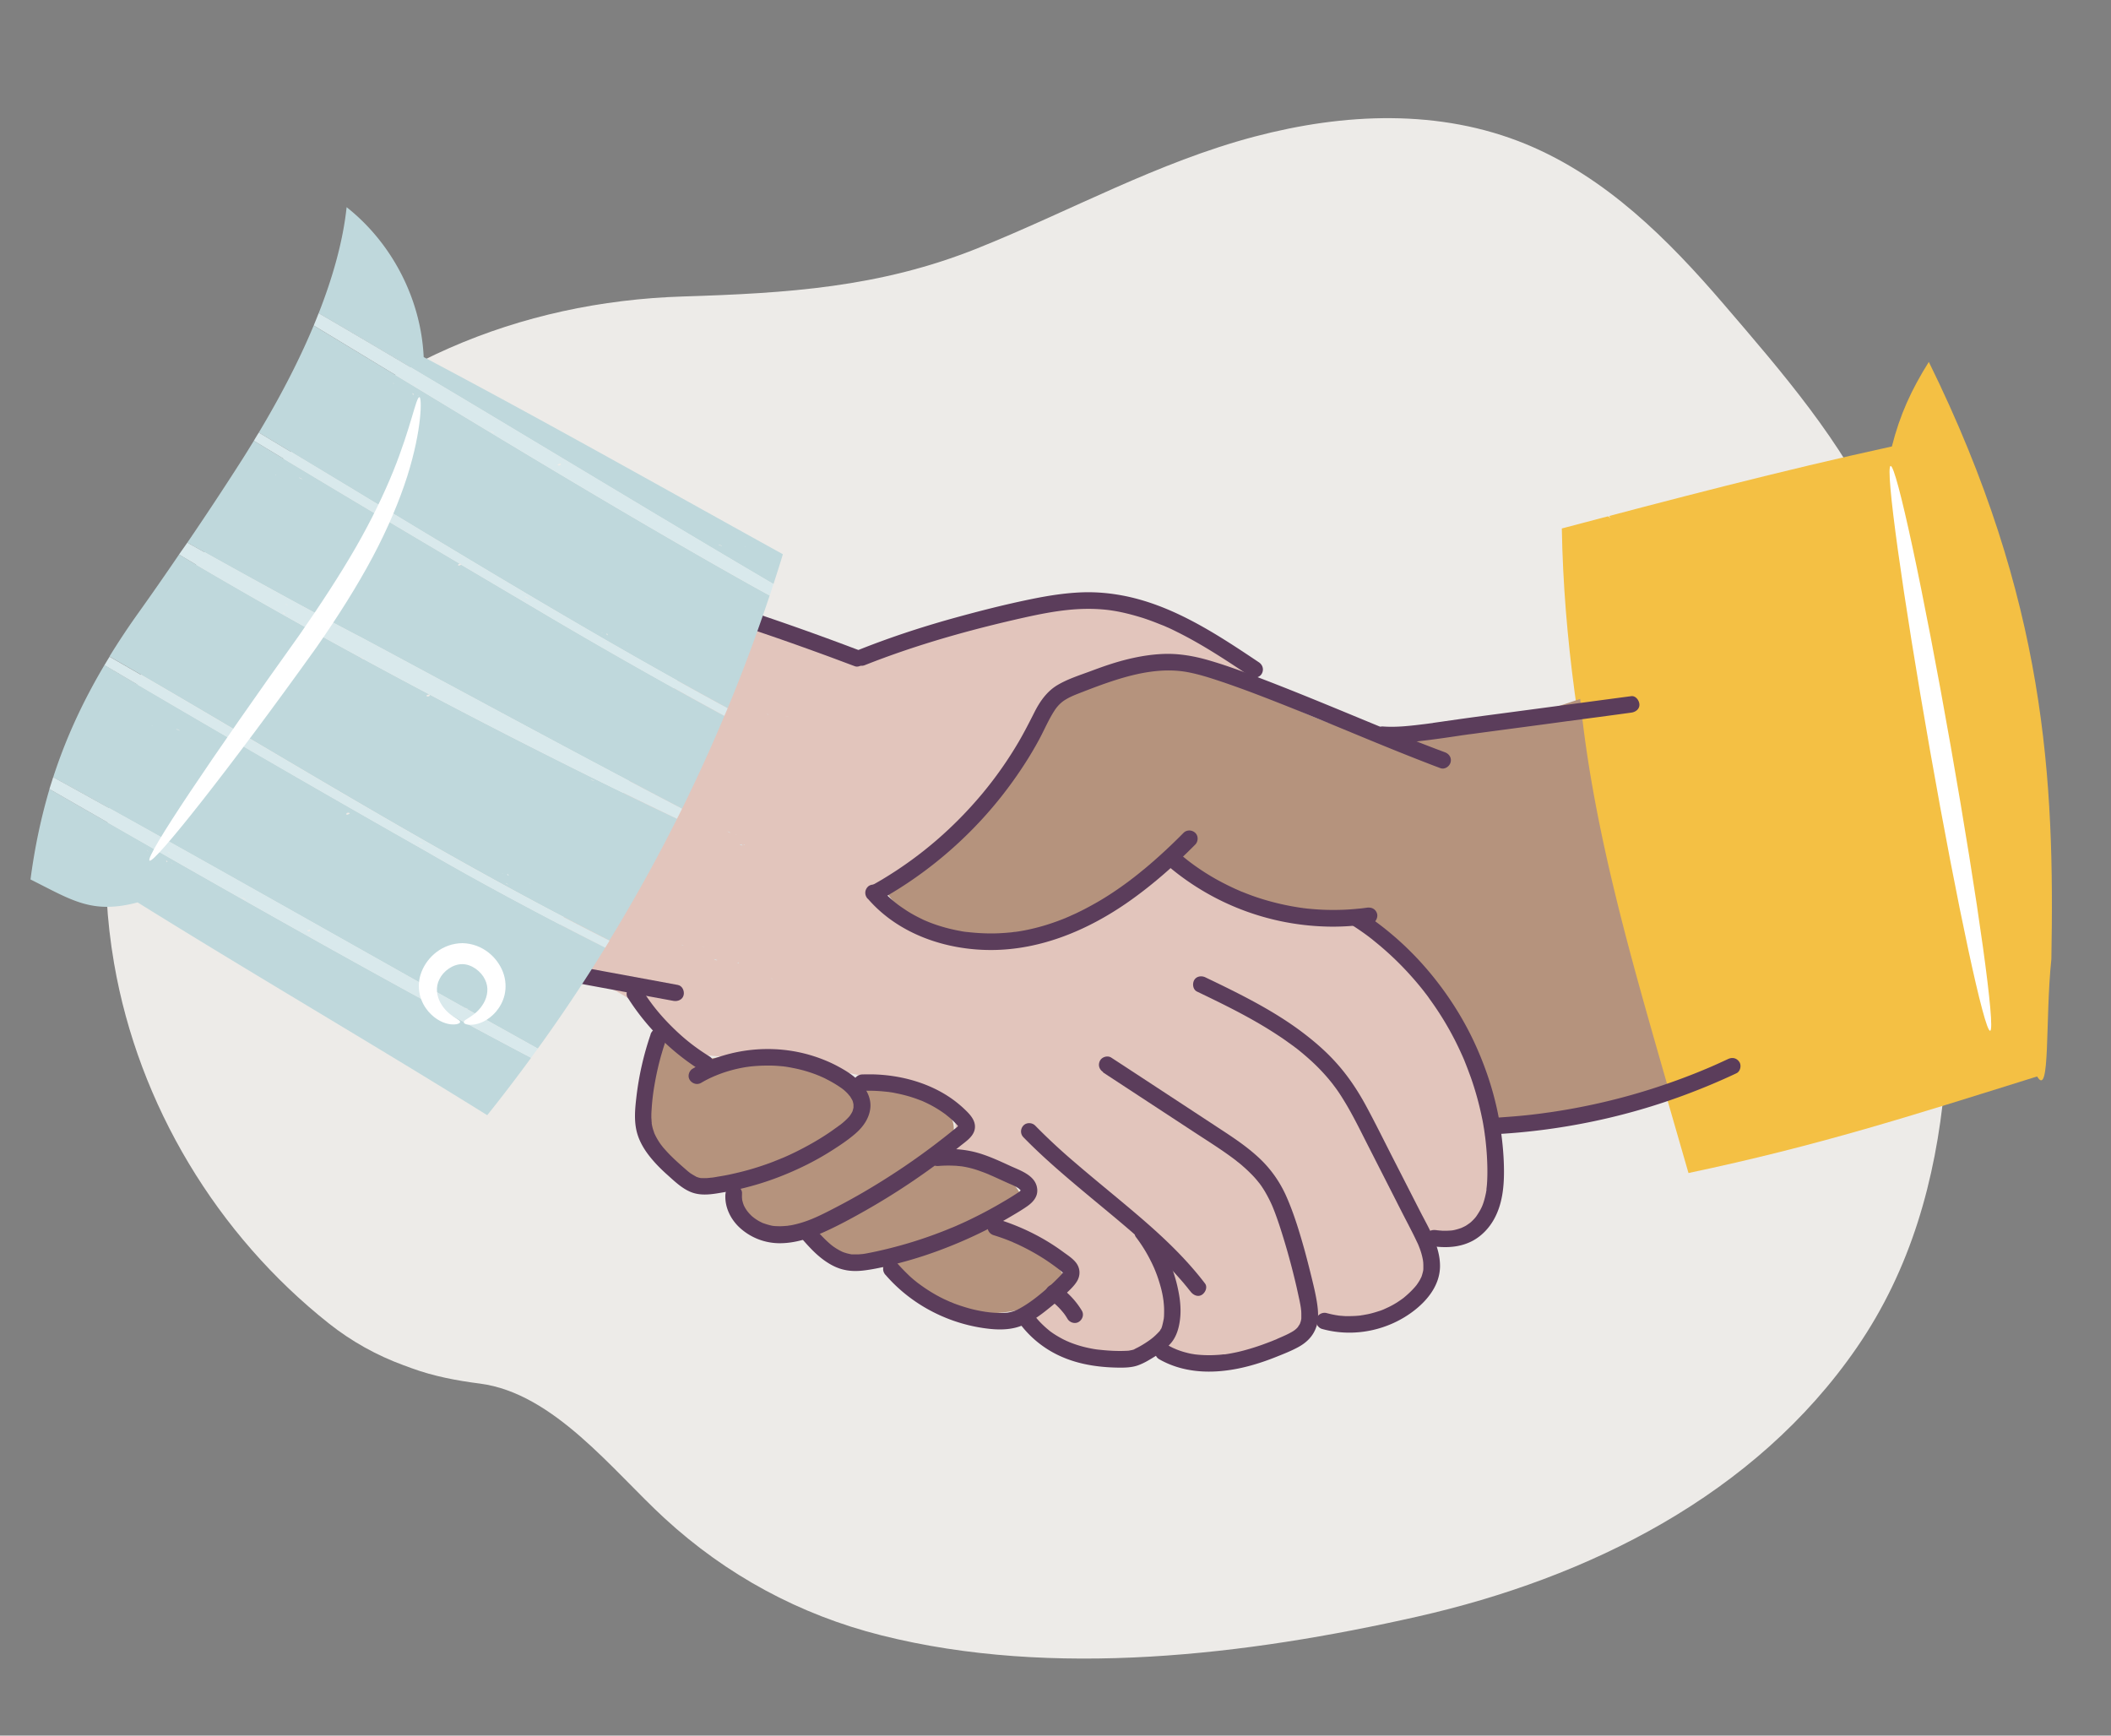 <svg xmlns="http://www.w3.org/2000/svg" viewBox="0 0 200 164.44"><rect x="0" y="0" width="200" height="164.44" fill="#808080" stroke="none"/><defs><style>.cls-2{fill:#d9e9ec}.cls-4{fill:#fff}.cls-6{fill:#edebe8}.cls-7{fill:#bfd8dc}.cls-8{fill:#b5937d}.cls-9{fill:#5b3d5b}</style></defs><path class="cls-6" d="M183.69 76.65c-.78-9.22-1.76-18.47-5.6-27-3.5-7.78-9.28-14.41-14.79-20.84-5.26-6.13-11.14-12.02-18.72-15.15-8.2-3.38-17.26-2.95-25.71-.72-9.18 2.42-17.5 7.07-26.25 10.58-9.27 3.72-18.03 4.26-27.9 4.57-15.53.48-29.96 6.49-40.51 18.09C13 58.5 7.96 74.84 10.81 91.29c2.31 13.39 9.76 25.72 20.37 34.12 2.12 1.68 4.51 3.01 7.05 3.94l.79.29c2.08.76 4.26 1.17 6.45 1.45 7 .91 12.57 8.24 17.48 12.75 5.87 5.4 12.8 9.15 20.54 11.1 16.27 4.1 34.64 1.88 50.79-1.77 16.2-3.66 32-11.5 41.63-25.48 10.31-14.96 9.24-33.8 7.79-51.04z" id="BG_Strong"/><g id="Illustrations"><path d="M193 101.99c-12.07 3.77-20.66 6.54-33.03 9.15-5.8-19.99-11.64-40.26-12-61.07 10.34-2.74 20.82-5.49 31.27-7.77.76-3.01 1.85-5.38 3.5-8.01 11.15 22.65 11.92 39.64 11.61 56.58-.6 5.7-.08 13.25-1.35 11.12z" style="fill:#f4c044"/><path class="cls-6" d="M148.03 47.94s.04-.03.05-.06l-.09.05.04.02zM121.68 54.82c.11-.07.22 0 .35-.01.18-.32-.54.18-.23-.16-.12.04-.2.1-.27.16l.24.16c.2-.16-.18-.02-.08-.15zM146.42 47.05l.06.03c-.02-.11.02-.14-.21-.22-.22.14.05.41-.32.55.07-.01.17 0 .26.04-.12-.16.04-.29.22-.4z"/><path class="cls-6" d="M146.2 47.45v.01c.01.02.03.04.04.06.05 0 .09.02.13.04-.03-.05-.1-.09-.18-.12zM125.77 53.38c.05-.01.1-.03.14-.04-.08-.01-.12 0-.14.04zM149.59 48.28s.09.07.14.1c.03.01.06.02.1.04l-.24-.14zM121.5 54.8v.02l.01-.01h-.02zM147.45 47.83c.27.06.53.16.79.25-.07-.05-.14-.09-.21-.14-.15.09-.42-.25-.58-.11zM150.76 48.18s.07.04.12.06c-.05-.02-.09-.05-.12-.06zM152.44 48.86l-.11.03.26.2-.15-.23zM152.11 48.5c-.1 0-.43-.2-.31 0h.31zM150.61 47.86l-.1-.07c.06-.04-.13-.29.17-.17-.2-.17-.56.08-.07.24zM147.38 47.02c.16.05.37.04.36-.04l-.47-.03.12.07zM147.86 48.17c-.29-.14-.25-.16-.64-.23.08.26.4.06.64.23zM147.37 46.65c-.03-.14-.36-.18-.44-.08.14-.07.33.04.44.08zM145.28 46.76c.51-.02.84-.42 1.04-.06.16-.12.33-.23.5-.33-.41-.15-.37.23-.66.16-.14-.11.05-.13-.06-.2-.32-.14-.68-.17-.87-.06.08.1.18.39.04.49zM146.5 47.42c.01.31.4.04.55.06l-.23-.19c.03.14-.18.12-.32.13zM142.92 46.74l.38-.11-.57.11h.19zM142.92 46.56l-.02-.08c-.14.06-.29.13-.42.21.15-.05.3-.09.45-.12zM142.7 46.41c-.14.03-.27.08-.4.12h.07c.11-.04.22-.09.33-.12zM141.62 46.64c-.12.07-.42.11-.52.04l.13.1c.13-.07.45.03.39-.14zM167.98 126.88c-.06-.29-.07.08-.36.11l-.1.26c.2-.1.33-.26.47-.37zM162.11 131.08s.07 0 .12-.03l-.12.03zM166.88 127.63v.28s.09-.12.16-.1c.04-.13-.06-.15-.16-.17zM166.2 128.09l.04-.13-.22.46c.44-.28.38-.48.72-.78-.2.05-.31.35-.54.44z"/><path d="M50.9 92.26c5.46-11.66 11.05-23.27 16.76-34.81 2.68 1.4 5.38 2.06 8.22 3.09 1.77.64 3.52 1.35 5.23 2.13 4.18-2.91 9.16-4.05 14.2-4.87 3.6-.59 7.29-1 10.9-.43 4.83.76 9.36 3.32 12.49 7.06-4.63-2.21-10.34-2.19-15.14-.38-1.53.58-3.01 1.36-4.16 2.53-1.9 1.92-2.71 4.62-4.03 6.97-2.74 4.89-7.61 8.15-12.3 11.24 1.51 1.89 4.13 2.41 6.52 2.81 3.53.58 7.19 1.16 10.64.22 3.92-1.07 7.03-3.96 9.98-6.76 3.72 2.91 8.51 4.08 13.18 4.8 1.71.26 3.45.49 5.01 1.24.94.46 1.79 1.09 2.59 1.77 6.74 5.69 10.71 14.5 10.51 23.3-.04 1.65-.26 3.42-1.33 4.68-1.07 1.27-3.25 1.71-4.37.49.34 4.91-4.77 9.41-9.62 8.46-.56-.11-1.14-.28-1.69-.11-.44.13-.79.46-1.13.77-3.51 3.04-8.9 3.72-13.06 1.63-4.25 2.32-10.18.8-12.78-3.27 1.05-.58 2.13-1.2 2.86-2.15.72-.96 1-2.36.32-3.35-.4-.58-1.04-.93-1.66-1.26-1.5-.8-3.01-1.59-4.51-2.39 1.31-.66 2.85-1.76 2.51-3.18-.26-1.1-1.51-1.61-2.6-1.95-1.75-.55-3.5-1.09-5.24-1.64 1.42-.41 1.71-2.48.85-3.68-.86-1.2-2.37-1.72-3.79-2.12a81.002 81.002 0 0 0-17.42-2.97c-1.21-.07-2.46-.12-3.55-.64-1.32-.62-2.24-1.84-3.27-2.87-2.97-2.98-6.89-4.56-11.1-4.33z" style="fill:#e2c5bc"/><path class="cls-8" d="M65.61 100.65c2.67-.64 5.44-.88 8.19-.72 2.63.16 5.52.87 6.97 3.06 2.34-.35 4.78-.02 6.94.94 1.05.46 2.09 1.14 2.51 2.21.42 1.06-.11 2.53-1.24 2.72 3.06-.1 6.12 1.58 7.66 4.21-.92.73-1.84 1.46-2.76 2.2 2.71.97 5.08 2.83 6.67 5.23.19.28.37.59.38.93.01.64-.59 1.11-1.15 1.43-5.07 2.85-12.05 1.71-15.95-2.59-.18-.2-.37-.42-.62-.53-.78-.35-1.6.45-2.45.49-1.55.08-2.11-2.11-3.49-2.82-.81-.42-1.78-.26-2.69-.3-2.55-.13-4.88-2.15-5.36-4.65-3.36.57-6.77-1.82-8.01-4.98-.91-2.34-.78-4.96-.02-7.32.34-1.05.58-2.32 1.85-2.07.68.13 2 2.72 2.58 2.58zM149.71 66.22c1.24 12.5 4.92 24.93 8.38 37.01-5.09 1.29-11.16 2.41-16.39 2.88a35.46 35.46 0 0 0-10.74-17.76c-.35-.31-.72-.63-1.15-.82-.62-.28-6.09-1.16-6.77-1.2-5.98-.43-6.68-2.54-11.92-5.44-2.41 3.37-8.61 6.59-12.6 7.75-2.95.86-4.07-.11-7.14-.28-3.07-.18-6.26-1.61-7.69-4.33 5.3-1.87 9.04-6.29 11.99-11.07 2-3.24 3.75-6.9 7.02-8.87 3.99-2.41 9.16-1.59 13.5.13s8.39 4.26 12.96 5.21c6.75 1.41 14.02-1.03 20.56-3.21z"/><path class="cls-9" d="M81.86 63.05c4.96-1.97 10.11-3.41 15.32-4.57 2.59-.57 5.09-1 7.77-.69a15.33 15.33 0 0 1 1.66.3c.56.13 1.12.29 1.67.46.58.19 1.14.4 1.7.63.24.1-.13-.06.11.04l.15.06c.15.06.29.13.44.19.27.12.53.25.79.38 2.45 1.21 4.74 2.73 7.01 4.25.34.23.88.08 1.07-.28.21-.39.08-.83-.28-1.07-4.03-2.7-8.29-5.52-13.16-6.37-1.31-.23-2.64-.32-3.98-.24-1.42.08-2.82.3-4.21.58-2.64.53-5.25 1.2-7.84 1.92-2.92.82-5.8 1.77-8.62 2.89-.38.15-.69.53-.55.96.12.37.56.71.96.55z"/><path class="cls-9" d="M83.28 85.31c3.62-2 6.91-4.6 9.71-7.64 1.41-1.53 2.69-3.17 3.84-4.91.57-.86 1.1-1.74 1.59-2.64.5-.92.91-1.91 1.48-2.79.25-.39.57-.73.95-.98.45-.29.89-.47 1.35-.65 1.13-.44 2.27-.88 3.43-1.25 2.22-.71 4.57-1.19 6.87-.77 1.18.22 2.31.6 3.45.98.84.29 1.68.59 2.51.9 1.88.71 3.75 1.45 5.61 2.21 3.73 1.52 7.43 3.1 11.19 4.55.4.16.81.31 1.21.46s.86-.16.96-.55c.12-.44-.15-.82-.55-.96-3.74-1.39-7.41-2.96-11.1-4.47-1.9-.78-3.8-1.55-5.72-2.29-1.87-.72-3.75-1.44-5.68-1.99-1.2-.34-2.43-.56-3.68-.57-1.26 0-2.52.19-3.74.48s-2.35.68-3.5 1.11-2.26.77-3.26 1.36-1.67 1.54-2.19 2.57c-.47.93-.94 1.85-1.46 2.75a36.576 36.576 0 0 1-3.49 4.98c-2.66 3.18-5.74 5.85-9.24 7.98-.44.27-.88.52-1.33.77-.37.2-.49.71-.28 1.07s.7.49 1.07.28z"/><path class="cls-9" d="M82.22 85.15c2.88 3.34 7.37 4.87 11.7 4.86 4.73-.01 9.21-1.91 13.04-4.6 2.26-1.59 4.34-3.43 6.28-5.39.29-.29.31-.82 0-1.11s-.8-.31-1.11 0c-.83.84-1.68 1.65-2.57 2.44-.44.39-.89.78-1.35 1.15-.22.18-.44.36-.66.53-.06.05-.12.1-.18.14.12-.09-.08.06-.09.07l-.37.28c-.94.7-1.92 1.36-2.94 1.95-.51.29-1.02.57-1.54.83-.25.12-.5.25-.76.36-.14.06-.28.13-.42.19-.05.02-.09.04-.14.06.13-.06-.14.06-.16.07-1.06.43-2.15.79-3.27 1.04-.51.12-1.02.21-1.53.28.19-.03-.04 0-.06 0-.05 0-.09.01-.14.02-.14.02-.27.03-.41.04-.27.03-.54.04-.82.06-1.04.05-2.09 0-3.12-.12.17.02.02 0-.03 0-.06 0-.11-.02-.17-.02-.13-.02-.27-.04-.4-.07a15.723 15.723 0 0 1-2.28-.58c-.26-.09-.52-.18-.78-.29l-.15-.06c-.08-.03-.08-.03 0 0-.04-.02-.08-.04-.12-.05-.12-.05-.24-.11-.36-.17-.52-.25-1.02-.52-1.5-.84-.24-.16-.48-.32-.71-.49-.02-.01-.19-.15-.05-.04-.05-.04-.1-.08-.16-.12l-.36-.3c-.44-.38-.84-.79-1.22-1.23-.27-.31-.84-.3-1.11 0-.3.33-.29.78 0 1.11z"/><path class="cls-9" d="M110.88 82.23a24.153 24.153 0 0 0 14.55 5.55c1.5.06 2.99-.04 4.48-.27.41-.06.67-.59.55-.96-.14-.44-.53-.61-.96-.55l-.22.03c-.25.04.16-.02-.09.01-.15.02-.3.04-.45.05-.32.03-.65.06-.97.08-.62.04-1.25.05-1.88.04s-1.25-.05-1.87-.11c-.15-.01-.3-.03-.45-.05-.07 0-.15-.02-.22-.03-.25-.03.16.02-.09-.01-.32-.05-.64-.1-.96-.16-1.23-.23-2.44-.55-3.62-.97-.28-.1-.56-.21-.84-.32-.07-.03-.14-.06-.21-.08 0 0-.24-.1-.09-.04l-.48-.21c-.57-.26-1.13-.54-1.68-.84a22.03 22.03 0 0 1-2.64-1.71c-.06-.05-.12-.09-.18-.14.11.09-.12-.09-.14-.11-.14-.11-.27-.22-.41-.33-.31-.26-.8-.33-1.11 0-.27.29-.34.83 0 1.11z"/><path class="cls-9" d="M128.03 87.61c.53.34 1.06.7 1.57 1.08l.39.3c-.1-.08.03.02.06.05.07.06.15.12.22.18a28.885 28.885 0 0 1 3.46 3.3c.42.47.83.96 1.22 1.46.02.02.09.12 0 0 .02.03.04.06.06.08.04.06.09.11.13.17.11.14.21.28.31.43a28.917 28.917 0 0 1 2.49 4.09 34 34 0 0 1 .8 1.73c-.06-.13.03.07.04.11.03.07.05.13.08.2.06.15.12.31.18.46.11.3.22.59.33.89.42 1.21.76 2.44 1.02 3.69.07.32.13.64.18.97.03.15.05.3.07.45l.03.21c0 .05.04.3.02.14.08.63.14 1.26.18 1.89.04.68.06 1.37.04 2.05-.01.37-.03.73-.08 1.1 0 0-.02.13 0 .06s0 .06 0 .06c-.02.09-.03.19-.05.28-.04.18-.08.37-.13.55-.15.56-.29.89-.61 1.39-.05.08-.1.15-.15.23-.02.03-.11.14-.03.04s-.04.05-.06.08c-.13.16-.28.31-.43.45-.04.03-.07.06-.11.09 0 0-.07.05-.07.06 0 0 .13-.1.06-.05l-.29.2c-.1.07-.19.11-.29.16-.06.03-.11.05-.17.08-.16.08.09-.03-.04.02-.26.09-.51.17-.78.22l-.18.03c.16-.03-.01 0-.08 0-.16.01-.32.02-.48.02s-.32 0-.47-.02c-.08 0-.15-.01-.23-.02-.05 0-.1-.01-.16-.02.04 0 .13.02-.03 0-.4-.06-.86.1-.96.55-.09.37.11.9.55.96 1.34.2 2.72.14 3.94-.53.84-.47 1.52-1.2 1.98-2.04.75-1.36.93-2.94.93-4.47 0-1.39-.13-2.77-.33-4.14-.4-2.67-1.2-5.26-2.3-7.72s-2.56-4.78-4.29-6.88-3.72-3.93-5.94-5.46c-.27-.19-.55-.37-.82-.55-.35-.22-.88-.08-1.07.28a.79.79 0 0 0 .28 1.07z"/><path class="cls-9" d="M113.39 93.94c2.65 1.27 5.31 2.57 7.76 4.2.31.2.61.41.91.63l.42.3c.07.05.14.1.21.16.02.01.12.09.02.01l.12.09c.57.45 1.13.93 1.66 1.43a18.098 18.098 0 0 1 1.79 1.97c.06.07 0 0-.01-.01l.09.12.18.24c.25.34.48.69.7 1.05.92 1.47 1.67 3.05 2.46 4.59l2.49 4.89c.41.81.82 1.62 1.24 2.42.2.4.41.79.6 1.19.09.18.17.36.26.54.1.21.11.25.2.48.15.39.26.79.33 1.2.02.09 0 .01 0 0 0 .05.01.11.02.16 0 .09.01.19.01.28v.28c0 .05 0 .11-.01.16.01-.09 0 0 0 .04-.04.19-.09.38-.15.56-.01.04-.03.07-.04.1.05-.12 0 0-.01.02-.05.09-.09.18-.14.27-.09.15-.19.3-.29.44-.09.13-.04.05-.02.02-.02.03-.05.06-.07.09-.07.09-.15.17-.23.26-.24.26-.5.5-.77.73-.03.03-.2.16-.09.08-.07.06-.15.11-.23.17-.14.1-.29.2-.44.3-.29.18-.59.35-.9.49-.09.04-.17.08-.26.12 0 0-.12.05-.04.02a4.243 4.243 0 0 1-.57.21c-.34.11-.68.21-1.03.28l-.49.09c-.05 0-.09.01-.14.02.01 0 .13-.01.03 0l-.28.03c-.35.03-.71.04-1.06.04-.17 0-.33-.01-.5-.03-.08 0-.16-.01-.25-.02-.05 0-.09-.01-.14-.02.08 0 .07.01 0 0-.35-.05-.7-.13-1.04-.22-.39-.11-.87.13-.96.55s.12.85.55.96c3 .83 6.31.13 8.75-1.79 1.31-1.03 2.4-2.46 2.4-4.19 0-1.85-1.05-3.54-1.87-5.14-.86-1.68-1.72-3.37-2.58-5.05s-1.66-3.31-2.54-4.94c-.8-1.48-1.72-2.87-2.85-4.12-1.03-1.15-2.21-2.15-3.45-3.07-2.46-1.81-5.2-3.21-7.94-4.54-.33-.16-.67-.32-1-.48-.37-.18-.86-.11-1.07.28-.18.35-.11.88.28 1.07z"/><path class="cls-9" d="M104.51 101.61c2.88 1.89 5.77 3.78 8.65 5.67 1.3.85 2.63 1.68 3.87 2.62.03.02.06.05.09.07.1.08-.08-.06.02.02.06.05.12.1.18.14.15.12.3.24.44.37.27.23.53.48.78.73s.49.52.71.8c.1.12.04.05.02.02.02.03.05.06.07.09l.16.22c.11.16.21.32.31.48.2.34.39.69.56 1.05.18.38.25.56.4.95.28.74.53 1.5.76 2.25.5 1.61.94 3.25 1.32 4.9l.27 1.23.09.47c.01.09.03.17.04.26 0-.01-.01-.12 0-.02 0 .06.01.12.02.19.02.17.02.34.02.52v.22c0 .05 0 .1-.01.14 0-.08.01-.07 0 0-.02.08-.03.16-.06.24-.01.04-.09.25-.03.11-.03.07-.06.13-.1.19-.02.03-.17.24-.08.14-.1.13-.23.25-.36.35.1-.08-.04.03-.07.05-.08.05-.16.1-.25.15-.3.17-.61.31-.93.45-.16.07-.33.14-.49.22 0 0-.12.05-.05.02.08-.03-.07.03-.08.03-.1.04-.19.08-.29.12-.34.13-.68.26-1.02.38-.69.24-1.38.45-2.09.62-.35.08-.7.15-1.06.21-.09.01-.18.03-.26.04 0 0-.13.02-.05 0 .09-.01-.06 0-.08 0-.18.02-.35.04-.53.05-.71.05-1.41.04-2.12-.04.13.01-.04 0-.08-.01-.08-.01-.17-.03-.25-.04-.18-.03-.36-.07-.54-.12-.33-.08-.66-.19-.98-.32 0 0-.12-.05-.04-.02.08.03-.06-.03-.08-.03-.08-.04-.16-.07-.24-.11a6.74 6.74 0 0 1-.46-.25c-.36-.2-.87-.09-1.07.28s-.1.85.28 1.07c2.74 1.57 6.02 1.38 8.96.52.72-.21 1.43-.46 2.13-.74s1.47-.58 2.15-.96c.75-.42 1.34-1.01 1.63-1.83.27-.76.2-1.59.08-2.37-.13-.83-.33-1.65-.53-2.46s-.42-1.68-.65-2.52c-.47-1.67-.97-3.34-1.66-4.93-.63-1.47-1.54-2.77-2.73-3.86s-2.45-1.91-3.75-2.76c-3.01-1.98-6.02-3.95-9.04-5.93l-1.12-.73c-.34-.23-.88-.08-1.07.28-.21.39-.09.83.28 1.07z"/><path class="cls-9" d="M96.95 107.74c2.02 2.07 4.23 3.92 6.45 5.77 2.19 1.82 4.4 3.61 6.44 5.6.55.54 1.09 1.09 1.6 1.66.24.27.48.54.72.82.12.15.25.3.37.45.05.07.1.13.16.2.01.02.1.13.05.06s.07.09.07.09c.25.32.69.53 1.07.28.32-.21.55-.72.28-1.07-1.7-2.23-3.72-4.17-5.83-6s-4.47-3.71-6.67-5.61a56.89 56.89 0 0 1-3.59-3.35c-.29-.29-.82-.31-1.11 0s-.31.79 0 1.11z"/><path class="cls-9" d="M96.42 125.13a9.844 9.844 0 0 0 4.36 3.5c1.68.7 3.54.94 5.35.95.59 0 1.21-.03 1.77-.25.36-.14.71-.32 1.04-.52.72-.42 1.47-.93 2.01-1.57s.77-1.49.86-2.35 0-1.77-.18-2.63c-.41-2.1-1.37-4.15-2.66-5.84-.25-.32-.69-.53-1.07-.28-.32.21-.55.72-.28 1.07.55.72 1.02 1.48 1.42 2.29.1.19.19.39.28.59.02.04.04.09.06.13-.06-.13 0-.01 0 .01.05.12.1.24.15.37.16.41.29.82.41 1.24s.21.84.27 1.26c0 .04.01.09.02.13-.03-.17 0-.05 0-.01l.03.32c.02.2.03.4.03.6 0 .18 0 .36-.01.55 0 .09-.02.18-.02.26-.01.15 0-.01 0-.04 0 .06-.02.11-.03.17-.03.16-.07.33-.11.49-.02.09-.05.17-.08.26-.01.03-.02.07-.04.1-.06.17.09-.15 0-.03-.04.05-.07.12-.1.17-.08.13.02-.03.02-.02 0 0-.07.09-.07.08-.12.14-.26.27-.39.4-.06.05-.12.11-.18.16-.03.03-.28.22-.13.11-.16.12-.32.24-.49.35-.3.2-.61.39-.93.55-.07.03-.13.07-.2.1-.03.02-.07.03-.1.05-.1.05.07-.03.07-.03-.01.04-.32.11-.36.11-.07.02-.14.03-.2.04-.15.03.05 0-.12.01-.9.05-1.79 0-2.68-.1-.22-.02.11.02-.03 0-.06 0-.11-.02-.17-.02-.09-.01-.18-.03-.27-.04-.22-.04-.44-.08-.66-.13a10.657 10.657 0 0 1-1.8-.57c.15.06.02 0-.02-.01-.06-.03-.12-.05-.18-.08-.1-.05-.19-.09-.29-.14-.4-.21-.79-.44-1.15-.7-.04-.03-.09-.06-.13-.1-.13-.1.09.08-.05-.04-.08-.07-.17-.14-.25-.21-.17-.15-.34-.31-.5-.47s-.32-.34-.47-.52c-.03-.04-.06-.07-.09-.11s-.13-.17-.05-.06l-.25-.34c-.23-.34-.7-.52-1.07-.28-.33.22-.53.71-.28 1.07z"/><path class="cls-9" d="M83.88 120.77c2.5 2.91 6.13 4.75 9.93 5.14 1.11.11 2.21.06 3.23-.41s1.87-1.16 2.7-1.84c.41-.33.81-.68 1.19-1.04s.8-.74 1.08-1.18c.37-.58.35-1.27-.07-1.81-.32-.41-.81-.72-1.22-1.02-1.86-1.37-3.96-2.4-6.17-3.09-.39-.12-.87.14-.96.55-.1.43.13.83.55.96.45.14.89.29 1.32.46.11.04.22.09.33.13l.15.06c-.03-.01-.11-.05.03.02.22.1.44.19.66.3.84.4 1.66.86 2.44 1.37.39.26.77.53 1.14.81.11.08-.07-.06.03.02.04.03.08.07.13.1.09.07.17.14.25.21l.1.1c-.02-.02-.07-.12 0 0 .08.14 0 .02 0 0 0-.05.03-.21-.01-.07-.01.05-.06.1 0 .01-.03.04-.05.09-.08.13-.09.13-.04.05-.02.02-.03.04-.07.08-.1.11-.17.18-.34.35-.52.53-.36.35-.73.68-1.11 1.01-.69.58-1.42 1.15-2.27 1.62-.1.05-.19.1-.29.15-.01 0-.14.06-.04.02l-.15.06c-.23.08-.48.14-.72.18.11-.02-.02 0-.04 0-.06 0-.11 0-.17.01-.12 0-.25.01-.37.01a9.401 9.401 0 0 1-1.38-.1c.03 0 .15.02 0 0a.59.59 0 0 1-.14-.02l-.36-.06c-.42-.08-.84-.17-1.25-.29s-.82-.25-1.22-.4c-.09-.03-.18-.07-.27-.11-.05-.02-.09-.04-.14-.06.12.05 0 0-.02 0l-.6-.27c-.87-.42-1.69-.93-2.46-1.51-.1-.08.08.07-.02-.01-.05-.04-.1-.08-.14-.11-.09-.08-.19-.15-.28-.23-.19-.16-.37-.32-.54-.49-.35-.34-.69-.69-1.01-1.06-.27-.31-.84-.3-1.11 0-.3.33-.29.78 0 1.11z"/><path class="cls-9" d="M88.82 110.48c.54-.05 1.09-.06 1.63-.03.12 0 .23.01.35.03.05 0 .09 0 .14.01.03 0 .25.03.06 0a8.974 8.974 0 0 1 1.92.49c.2.07.41.15.61.23.04.02.08.03.12.05.21.09-.15-.06.06.03.12.05.23.1.35.15.47.21.94.43 1.41.64.24.11.48.2.71.32.1.05.19.11.29.17 0 0 .17.13.08.06-.07-.06.1.1.11.11.04.03.07.11 0-.02.02.04.09.2.03.02 0 .02.04.1.03.11v-.09c-.02.07-.01.08 0 .01 0-.13-.07.13.02-.04 0 0-.12.16-.05.08.08-.09-.08.07-.08.07-.12.12.07-.04-.06.05-.47.31-.94.61-1.43.89a40.1 40.1 0 0 1-2.96 1.6c-.5.25-1.01.48-1.53.71-.13.06-.25.11-.38.16-.02.01-.18.08-.08.03-.06.03-.13.05-.19.08-.27.11-.53.22-.8.32-2.09.81-4.25 1.45-6.45 1.91-.34.07-.68.14-1.02.19.1-.01-.04 0-.05 0l-.35.03h-.43c-.22 0-.2 0-.38-.04-.14-.03-.28-.06-.42-.11-.05-.01-.09-.03-.13-.04-.04-.02-.09-.03-.13-.05.08.03.08.03 0 0-.12-.06-.23-.11-.35-.18s-.23-.13-.33-.2l-.18-.12c-.02-.02-.19-.14-.07-.05-.22-.17-.43-.36-.63-.55-.42-.4-.8-.83-1.18-1.26-.27-.31-.83-.3-1.11 0-.3.33-.29.78 0 1.11.73.84 1.49 1.67 2.44 2.27.48.31 1.02.56 1.58.68.7.16 1.4.13 2.1.03 1.21-.17 2.41-.48 3.58-.8s2.34-.7 3.48-1.13c2.29-.86 4.52-1.91 6.63-3.16.51-.3 1.02-.6 1.51-.94.55-.38 1.04-.9.98-1.62-.1-1.31-1.57-1.77-2.57-2.23s-2.09-.97-3.2-1.27c-1.2-.32-2.44-.39-3.67-.28-.41.03-.8.34-.78.78.02.39.35.82.78.78zM61.64 98.01a28.28 28.28 0 0 0-1.35 5.96c-.12 1.03-.22 2.07 0 3.1.18.84.6 1.62 1.11 2.3s1.13 1.32 1.78 1.9 1.37 1.29 2.22 1.65c1.01.43 2.08.23 3.13.05.89-.15 1.77-.35 2.64-.59 1.8-.49 3.56-1.18 5.23-2.01.82-.41 1.62-.86 2.39-1.35s1.57-1.02 2.27-1.63 1.27-1.4 1.39-2.35-.34-1.82-.96-2.49-1.35-1.11-2.11-1.52-1.6-.75-2.44-1.01c-3.34-1.03-7.03-.78-10.21.66-.38.17-.74.36-1.1.57s-.51.72-.28 1.07.69.5 1.07.28c.34-.2.68-.38 1.04-.54l.27-.12c.14-.06.04-.02.01 0 .05-.02.09-.04.14-.06.19-.08.39-.15.58-.22.75-.26 1.52-.45 2.3-.57.05 0 .1-.01.14-.02.03 0 .15-.02 0 0l.25-.03c.21-.02.41-.04.62-.05.39-.03.78-.03 1.17-.03s.8.03 1.2.07c.08 0 .17.02.25.03.16.02.04 0 0 0 .05 0 .1.01.14.02.2.03.41.07.61.11.78.15 1.54.37 2.28.66.09.04.18.07.27.11-.12-.05.08.04.11.05.19.08.38.17.56.27a11.048 11.048 0 0 1 1.48.9c-.12-.09.1.08.12.1.08.07.16.14.24.22.06.06.12.12.17.18.02.03.19.24.1.11.12.16.21.32.3.49.05.1-.03-.11 0 0 .01.04.03.08.04.13.02.07.03.15.05.23-.04-.14 0-.06 0 0v.28c0 .21.04-.13-.01.07-.02.08-.04.16-.06.23 0 .02-.06.15-.02.07l-.03.06c-.04.08-.09.16-.14.24l-.06.09c-.13.18.1-.1-.05.07-.25.29-.54.55-.84.79.11-.09-.1.08-.13.09-.09.06-.17.13-.26.19l-.52.37c-.71.49-1.45.94-2.2 1.35s-1.53.8-2.32 1.14l-.15.06c-.01 0-.14.06-.03.01-.09.04-.17.07-.26.11-.21.08-.42.17-.63.25-.4.15-.8.29-1.2.42-.82.27-1.65.49-2.5.68-.43.1-.86.18-1.29.25-.2.03-.39.07-.59.1-.05 0-.11.02-.16.02-.13.02.09-.01-.05 0-.13.02-.26.03-.4.04-.12 0-.23.01-.35 0h-.17c-.01 0-.15-.02-.05 0a2.68 2.68 0 0 1-.27-.07c-.05-.02-.09-.03-.14-.05-.08-.03.07.04-.05-.03-.18-.1-.35-.2-.52-.31l-.12-.09c.03.02.1.08-.02-.02-.08-.06-.16-.13-.24-.2-.6-.52-1.2-1.05-1.75-1.63-.13-.14-.26-.29-.39-.43-.05-.06-.11-.13-.16-.2-.1-.12-.03-.04-.01-.01-.04-.06-.09-.11-.13-.17-.22-.31-.41-.63-.57-.98-.01-.02-.06-.14 0 0a.694.694 0 0 1-.05-.13l-.09-.27c-.06-.18-.1-.37-.13-.55-.03-.16-.01-.09 0-.05 0-.06-.01-.12-.02-.18 0-.12-.01-.23-.02-.35 0-.24 0-.47.02-.71.06-.98.16-1.76.33-2.69s.38-1.85.65-2.75c.13-.45.27-.89.43-1.33.13-.39-.15-.87-.55-.96-.44-.1-.82.13-.96.55z"/><path class="cls-9" d="M68.73 113.12c-.1 1.25.51 2.46 1.43 3.27 1 .88 2.26 1.37 3.59 1.4 1.54.03 3.01-.47 4.39-1.09 1.3-.59 2.57-1.28 3.81-1.98a66.614 66.614 0 0 0 9.01-6.13c.58-.47 1.39-.97 1.41-1.81.02-.76-.62-1.34-1.13-1.82-.47-.43-.99-.83-1.53-1.17-2.11-1.33-4.66-1.96-7.14-2-.3 0-.6 0-.9.01-.41.02-.8.35-.78.78.02.41.34.8.78.78.56-.03 1.12-.02 1.68.02.28.02.56.05.84.08-.18-.02.05 0 .07.01l.21.03c.14.02.28.05.42.08.56.11 1.11.25 1.65.43.27.09.53.19.8.29.22.09-.14-.06.07.03.04.02.09.04.13.06a10.84 10.84 0 0 1 1.87 1.07c.06.04.11.08.17.12.18.13-.12-.1.06.05l.32.26c.21.18.41.37.6.57.05.05.09.1.14.15 0 0 .15.2.07.07l.04.06c.04.08.05.09.01 0v-.07.03-.04c.04-.08.03-.08-.01 0l.04-.05-.1.1c-.13.13-.28.24-.42.35-.24.2-.48.39-.72.58-.13.1-.26.21-.4.31-.17.14-.24.18-.37.29a66.793 66.793 0 0 1-6.68 4.51c-1.13.67-2.29 1.3-3.46 1.9s-2.3 1.15-3.66 1.42c-.08.02-.16.03-.25.04-.05 0-.11.02-.16.03h-.04c-.19.02-.39.03-.58.04-.17 0-.33 0-.5-.01-.08 0-.17-.01-.25-.02a.585.585 0 0 1-.12-.02c-.3-.06-.58-.15-.86-.25-.12-.05.16.08-.03-.01l-.24-.12c-.14-.07-.27-.15-.4-.24-.06-.04-.11-.08-.16-.11-.07-.05-.07-.05 0 0a.7.7 0 0 0-.1-.08c-.1-.08-.2-.17-.29-.27-.05-.05-.09-.09-.13-.14-.02-.03-.2-.24-.08-.09a4.79 4.79 0 0 1-.25-.37c-.06-.11-.12-.22-.17-.34.08.18 0-.02-.01-.05-.03-.08-.05-.16-.07-.24-.02-.06-.03-.12-.04-.18-.01-.09-.01-.08 0 .02 0-.04 0-.08-.01-.13-.01-.15 0-.3 0-.45.03-.41-.38-.8-.78-.78-.45.02-.75.34-.78.78zM99.45 123.15c.12.08.23.16.34.25l-.16-.12c.45.35.85.75 1.2 1.21l-.12-.16c.16.2.3.41.43.63.21.35.71.51 1.07.28s.51-.7.28-1.07a7.569 7.569 0 0 0-2.25-2.36c-.16-.11-.42-.13-.6-.08s-.38.19-.47.36c-.21.4-.08.82.28 1.07zM59.48 94.54a22.18 22.18 0 0 0 6.96 6.91c.35.22.88.09 1.07-.28s.09-.84-.28-1.07c-1.35-.84-2.41-1.67-3.56-2.81-1.15-1.14-2-2.2-2.84-3.53-.22-.35-.71-.52-1.07-.28s-.52.7-.28 1.07zM131 70.39c1.16.09 2.33-.04 3.48-.17 1.32-.15 2.63-.34 3.95-.54.26-.04.51-.07.77-.11.2-.03-.11.01.02 0 .11-.01.21-.03.32-.04.24-.03.49-.07.73-.1l2.7-.36c1.81-.24 3.63-.48 5.44-.73 2.04-.27 4.09-.54 6.13-.82.4-.05.8-.32.78-.78-.02-.38-.35-.84-.78-.78-3.63.48-7.26.97-10.88 1.45-1.71.23-3.43.45-5.14.69l-1.69.24c-.32.05-.65.09-.97.14-.04 0-.09.01-.13.02 0 0 .13-.02.04 0l-.23.03c-.18.02-.36.05-.54.07-1.31.16-2.66.33-3.99.23-.41-.03-.8.38-.78.78.02.45.34.75.78.78zM142.03 107.44c3.04-.18 6.06-.59 9.04-1.22 2.94-.62 5.83-1.46 8.64-2.51 1.63-.61 3.23-1.28 4.8-2.02.37-.17.5-.74.28-1.07-.25-.38-.67-.47-1.07-.28-.67.31-1.34.62-2.01.9-.04.02-.08.03-.12.05-.13.05.08-.03-.05.02-.08.03-.16.07-.24.1l-.51.21a62.283 62.283 0 0 1-5.25 1.84c-2.83.85-5.73 1.49-8.66 1.92-.45.06-.65.09-1.1.15-.41.05-.82.1-1.22.14-.85.09-1.69.15-2.54.21-.41.02-.8.34-.78.78.02.4.35.81.78.78zM66.49 58.09c3.81 1.2 7.59 2.49 11.34 3.86 1.05.38 2.1.78 3.15 1.17.38.15.88-.16.96-.55.1-.45-.14-.81-.55-.96-3.73-1.42-7.49-2.75-11.29-4-1.06-.35-2.13-.69-3.19-1.03-.39-.12-.87.15-.96.55-.1.43.13.83.55.96z"/><path class="cls-9" d="m49.33 92.16 11.27 2.08c1.07.2 2.14.4 3.21.59.4.07.86-.11.96-.55.09-.38-.12-.88-.55-.96-3.76-.69-7.51-1.39-11.27-2.08-1.07-.2-2.14-.4-3.21-.59-.4-.07-.86.11-.96.55-.09.38.12.88.55.96z"/><path d="m70.19 80.07.11.03c.11.02-.05-.08-.14-.1-.09-.01-.12.03.03.06z" style="fill:none"/><path class="cls-2" d="M73.19 92.76c-.21-.13-.27-.17-.03 0h.03zM50.26 83.71c-.25-.09-.24-.08.02.02l-.02-.02zM49.9 84.46c-.49-.2-.53-.21 0 0zM48.18 83.83c-.37-.28-.33-.14 0 0zM57.75 87.18c-.15-.04-.17-.04-.05 0h.05zM64.74 89.6l-.02-.03c-.27-.03-.2-.02.02.03zM64.14 89.4c.35.14.33.13 0 0zM69.97 91.27c0-.12-.03-.12-.09 0h.09zM67.94 90.96c-.07-.03-.2-.07-.28-.1 0 .08.3.17.28.1zM67.64 90.85h.02v-.01h-.01zM66.74 89.74c.16.04-.17-.06-.33-.1.06.02.19.06.26.08l.07.02zM48.13 82.82l-.1.03c.17.16.2.15.1-.03zM68.93 78.78c.22.18.45.15 0 0zM69.65 79.07h.03c.29.12.01.01-.03 0zM68.86 78.76s.05.02.07.02H68.86zM70.56 80.06l-.09-.02c-.12-.07.17 0 .09.02zm-.39-.06c.09.01.25.12.14.1l-.11-.03c-.14-.04-.12-.08-.03-.06zM58.56 73.99h-.06c.07.04.09.04.06 0zM56.25 73.95l-.22-.07c-.3-.05.45.19.22.07zM72.81 67.71l-.02-.03c-.25-.05-.19-.03.02.03zM74.7 67.93c.15.05-.15-.06-.31-.11.06.02.18.07.24.09l.07.02z"/><path class="cls-7" d="M34.2 62.32c-5.87-3.19-11.68-6.48-17.24-9.78a290.79 290.79 0 0 1-3.77 5.42 70.767 70.767 0 0 0-2.82 4.24c15.39 8.82 31.16 18.76 47.37 26.9 2.29-3.75 4.43-7.59 6.4-11.52-9.26-4.41-19.54-9.61-29.7-15.13.02.04-.06 0-.25-.13zm23.55 24.86h-.05c-.12-.04-.1-.04.05 0zm-1.72-13.3.22.07c.22.12-.52-.13-.22-.07zm-5.77 9.83.02.02c-.26-.1-.26-.11-.02-.02zm-.31.77s-.06-.02-.04-.01c-.02-.01-.01 0 .04.01zm-.05-.02c-.53-.21-.49-.2 0 0zm-1.77-1.64c.1.18.07.19-.1.03l.1-.03zm.05 1.01c-.33-.14-.37-.28 0 0zm-.58-1.08c.11.07.09.06-.07-.02l.07.02zm-6.92-16.94s-.04-.03-.02-.02c-.02-.01 0 0 .02.02.1.04 0 .2-.18.18l-.1-.05c-.03-.08.24-.15.27-.13zM29.72 30.84c-1.48 3.55-3.32 7-5.2 10.14.41.25.82.49 1.24.75 13.93 8.34 28.46 17.41 43.18 25.37 1.46-3.51 2.78-7.08 3.98-10.68-.66-.36-1.3-.71-1.91-1.05-13.58-7.62-27.53-16.22-41.3-24.53zm7.49 5.47v-.02c.22.12.22.13 0 .02zm1.91 1.09c-.07-.19-.04-.19.1-.02l-.1.02zm.49.11c-.09-.08-.07-.07.06.02l-.06-.02zm17.36 22.41.06.02c.1.08.08.07-.06-.02zm.46.14.1-.02c.08.18.05.19-.1.02zm2.05 1.01.02.02c-.24-.11-.24-.12-.02-.02zM43.69 53.49c-.05.06-.22.11-.25.1.03.02.04.03.03.02.02.01 0 0-.03-.02-.09-.03-.03-.16.12-.18-6.68-3.95-13.15-7.8-19.51-11.65-.37.6-.73 1.19-1.1 1.77-1.69 2.65-3.43 5.28-5.2 7.88 6.54 3.66 12.78 7.07 16.55 9.02 10.59 5.68 20.48 11.06 30.32 16.19 1.43-2.89 2.76-5.82 4.01-8.79-6.45-3.5-12.88-7.19-17.58-9.98-2.49-1.47-4.94-2.92-7.36-4.35zm-17.58-8.51s0-.04.07.01h-.07zm2.46.4-.21-.1c-.2-.14.49.18.21.1zM2.88 83.32c3.96 1.98 5.82 3.32 10.16 2.18 11 6.85 22.12 13.31 33.12 20.16 1.43-1.78 2.81-3.6 4.16-5.44C36.3 92.86 19.48 83.26 4.69 74.76c-.8 2.7-1.4 5.52-1.8 8.56zm13.44-1.52-.06-.02c-.09-.08-.07-.07.06.02zm-.44-.15-.1.02c-.07-.18-.04-.19.1-.02zm-1.95-1.04v-.02c.21.12.22.13 0 .02zM9.89 63.02c-2.05 3.46-3.65 6.92-4.85 10.62 12.31 6.78 26.3 14.74 39 21.86h.06l.21.07c.13.07-.08 0-.2-.04 2.33 1.31 4.62 2.58 6.84 3.82 2.25-3.11 4.38-6.3 6.39-9.57-6.27-3.16-12.37-6.46-16.86-9.07-10.85-6.15-20.77-11.92-30.59-17.7zm4.5 5.73s0-.04.07.02l-.07-.02zm2.56.45-.22-.1c-.21-.15.51.19.22.1zm15.91 7.99s.05.03.03.02c.02.01 0 0-.03-.02-.11-.03-.04-.2.16-.19l.11.04c.04.07-.23.16-.27.15zm13.66 18.44s0 .04-.06 0h.06zM74.17 52.51C62.9 46.28 51.53 39.85 40.14 33.83c-.25-5.48-2.99-10.8-7.3-14.2-.35 3.27-1.33 6.69-2.65 10.05 13.83 8.05 29.25 17.53 43.09 25.66.3-.94.61-1.88.89-2.83zm-6.03-.9.22.08c.21.13-.5-.14-.22-.08zm2.48.2s0 .04-.06 0h.06z"/><path class="cls-2" d="M44.04 95.49c-12.7-7.12-26.7-15.09-39-21.86-.12.38-.24.75-.36 1.13 14.79 8.5 31.61 18.1 45.63 25.46.21-.29.43-.58.64-.87-2.22-1.24-4.51-2.51-6.84-3.82-.05-.02-.07-.03-.07-.04zM14.37 79.91c.46.25.42.24 0 0zm1.5.76c.29.16.3.3 0 0zm7.06 4.38v-.02c.48.2.47.35 0 .02zm6.28 3.21-.1-.04c-.03-.07.23-.16.26-.14.1.03.01.2-.17.18zM9.89 63.02c9.81 5.78 19.74 11.55 30.59 17.7 4.49 2.61 10.59 5.91 16.86 9.07.14-.22.27-.45.41-.67-16.22-8.15-31.99-18.08-47.37-26.9-.17.27-.33.54-.49.81zm30.17 16.94v.02c-.54-.17-.54-.32 0-.02zM17.75 51.41c-.26.38-.53.75-.79 1.13 5.55 3.3 11.37 6.59 17.24 9.78-.04-.03-.05-.03-.1-.07v-.02c.22.11.32.19.34.22a637.488 637.488 0 0 0 29.7 15.13l.48-.96C54.78 71.48 44.88 66.1 34.3 60.43c-3.77-1.95-10.01-5.36-16.55-9.02zm.89.67.04.02c.11.05.09.05-.04-.02zm6.37 4.83v-.02c.21.15.21.15 0 .02zm.5-.66c.46.3.42.29 0 0zm1.36 1.91c-.06-.19-.03-.2.11 0h-.11zm.16-.99c.29.19.29.33 0 0zm.34 1.15c-.09-.09-.07-.08.06.03l-.06-.03zm31.19 15.67s0 .04-.06 0h.06zM24.52 40.98c-.16.26-.32.52-.47.78 6.36 3.85 12.83 7.7 19.51 11.65h.05l.1.05s0 .03-.02.04c2.43 1.44 4.87 2.88 7.36 4.35 4.7 2.8 11.13 6.48 17.58 9.98.1-.24.21-.48.31-.73-14.71-7.96-29.24-17.03-43.18-25.37-.42-.26-.83-.5-1.24-.75zm34.54 20.8c-.48-.24-.45-.23 0 0zm-1.58-.73c-.3-.15-.32-.29 0 0zm-7.39-4.34v.02c-.5-.21-.49-.35 0-.02zM30.19 29.67c-.15.39-.31.78-.47 1.17 13.76 8.31 27.71 16.91 41.3 24.53.61.34 1.25.7 1.91 1.05.12-.36.23-.72.35-1.09-13.84-8.13-29.25-17.61-43.09-25.66zm7.46 5.94c.47.25.44.25 0 0zm1.55.79c.29.16.31.3 0 0zm7.26 4.44v-.02c.5.21.48.35 0 .02zm6.46 3.27-.1-.04c-.03-.07.23-.16.27-.14.1.03.02.2-.17.18z"/><path class="cls-4" d="M39.74 37.63c-.32-.05-.78 2.8-2.49 7.03-.86 2.12-2.03 4.57-3.54 7.2-1.51 2.62-3.34 5.42-5.35 8.31-8.22 11.49-14.66 21.04-14.19 21.37.44.31 7.57-8.68 15.83-20.23 2.03-2.92 3.86-5.81 5.32-8.56 1.46-2.75 2.54-5.36 3.26-7.61 1.43-4.53 1.39-7.5 1.16-7.51zM188.55 97.66c.54-.1-1.13-12.15-3.73-26.93s-5.16-26.68-5.7-26.58c-.54.1 1.13 12.15 3.73 26.93s5.16 26.68 5.7 26.58zM43.94 96.86c0 .13.3.28.89.22.57-.05 1.42-.38 2.14-1.2.35-.41.67-.94.83-1.6.16-.66.13-1.44-.14-2.16-.53-1.41-1.93-2.71-3.84-2.76-1.91.02-3.33 1.3-3.88 2.71-.29.71-.32 1.49-.17 2.15.15.66.46 1.2.81 1.61.71.83 1.55 1.16 2.12 1.22.58.06.88-.09.89-.21.04-.29-1.13-.51-1.86-1.83-.35-.64-.49-1.47-.1-2.23.36-.76 1.27-1.44 2.17-1.43.89 0 1.79.69 2.15 1.46.38.76.24 1.58-.12 2.22-.75 1.31-1.92 1.52-1.88 1.81z"/></g></svg>